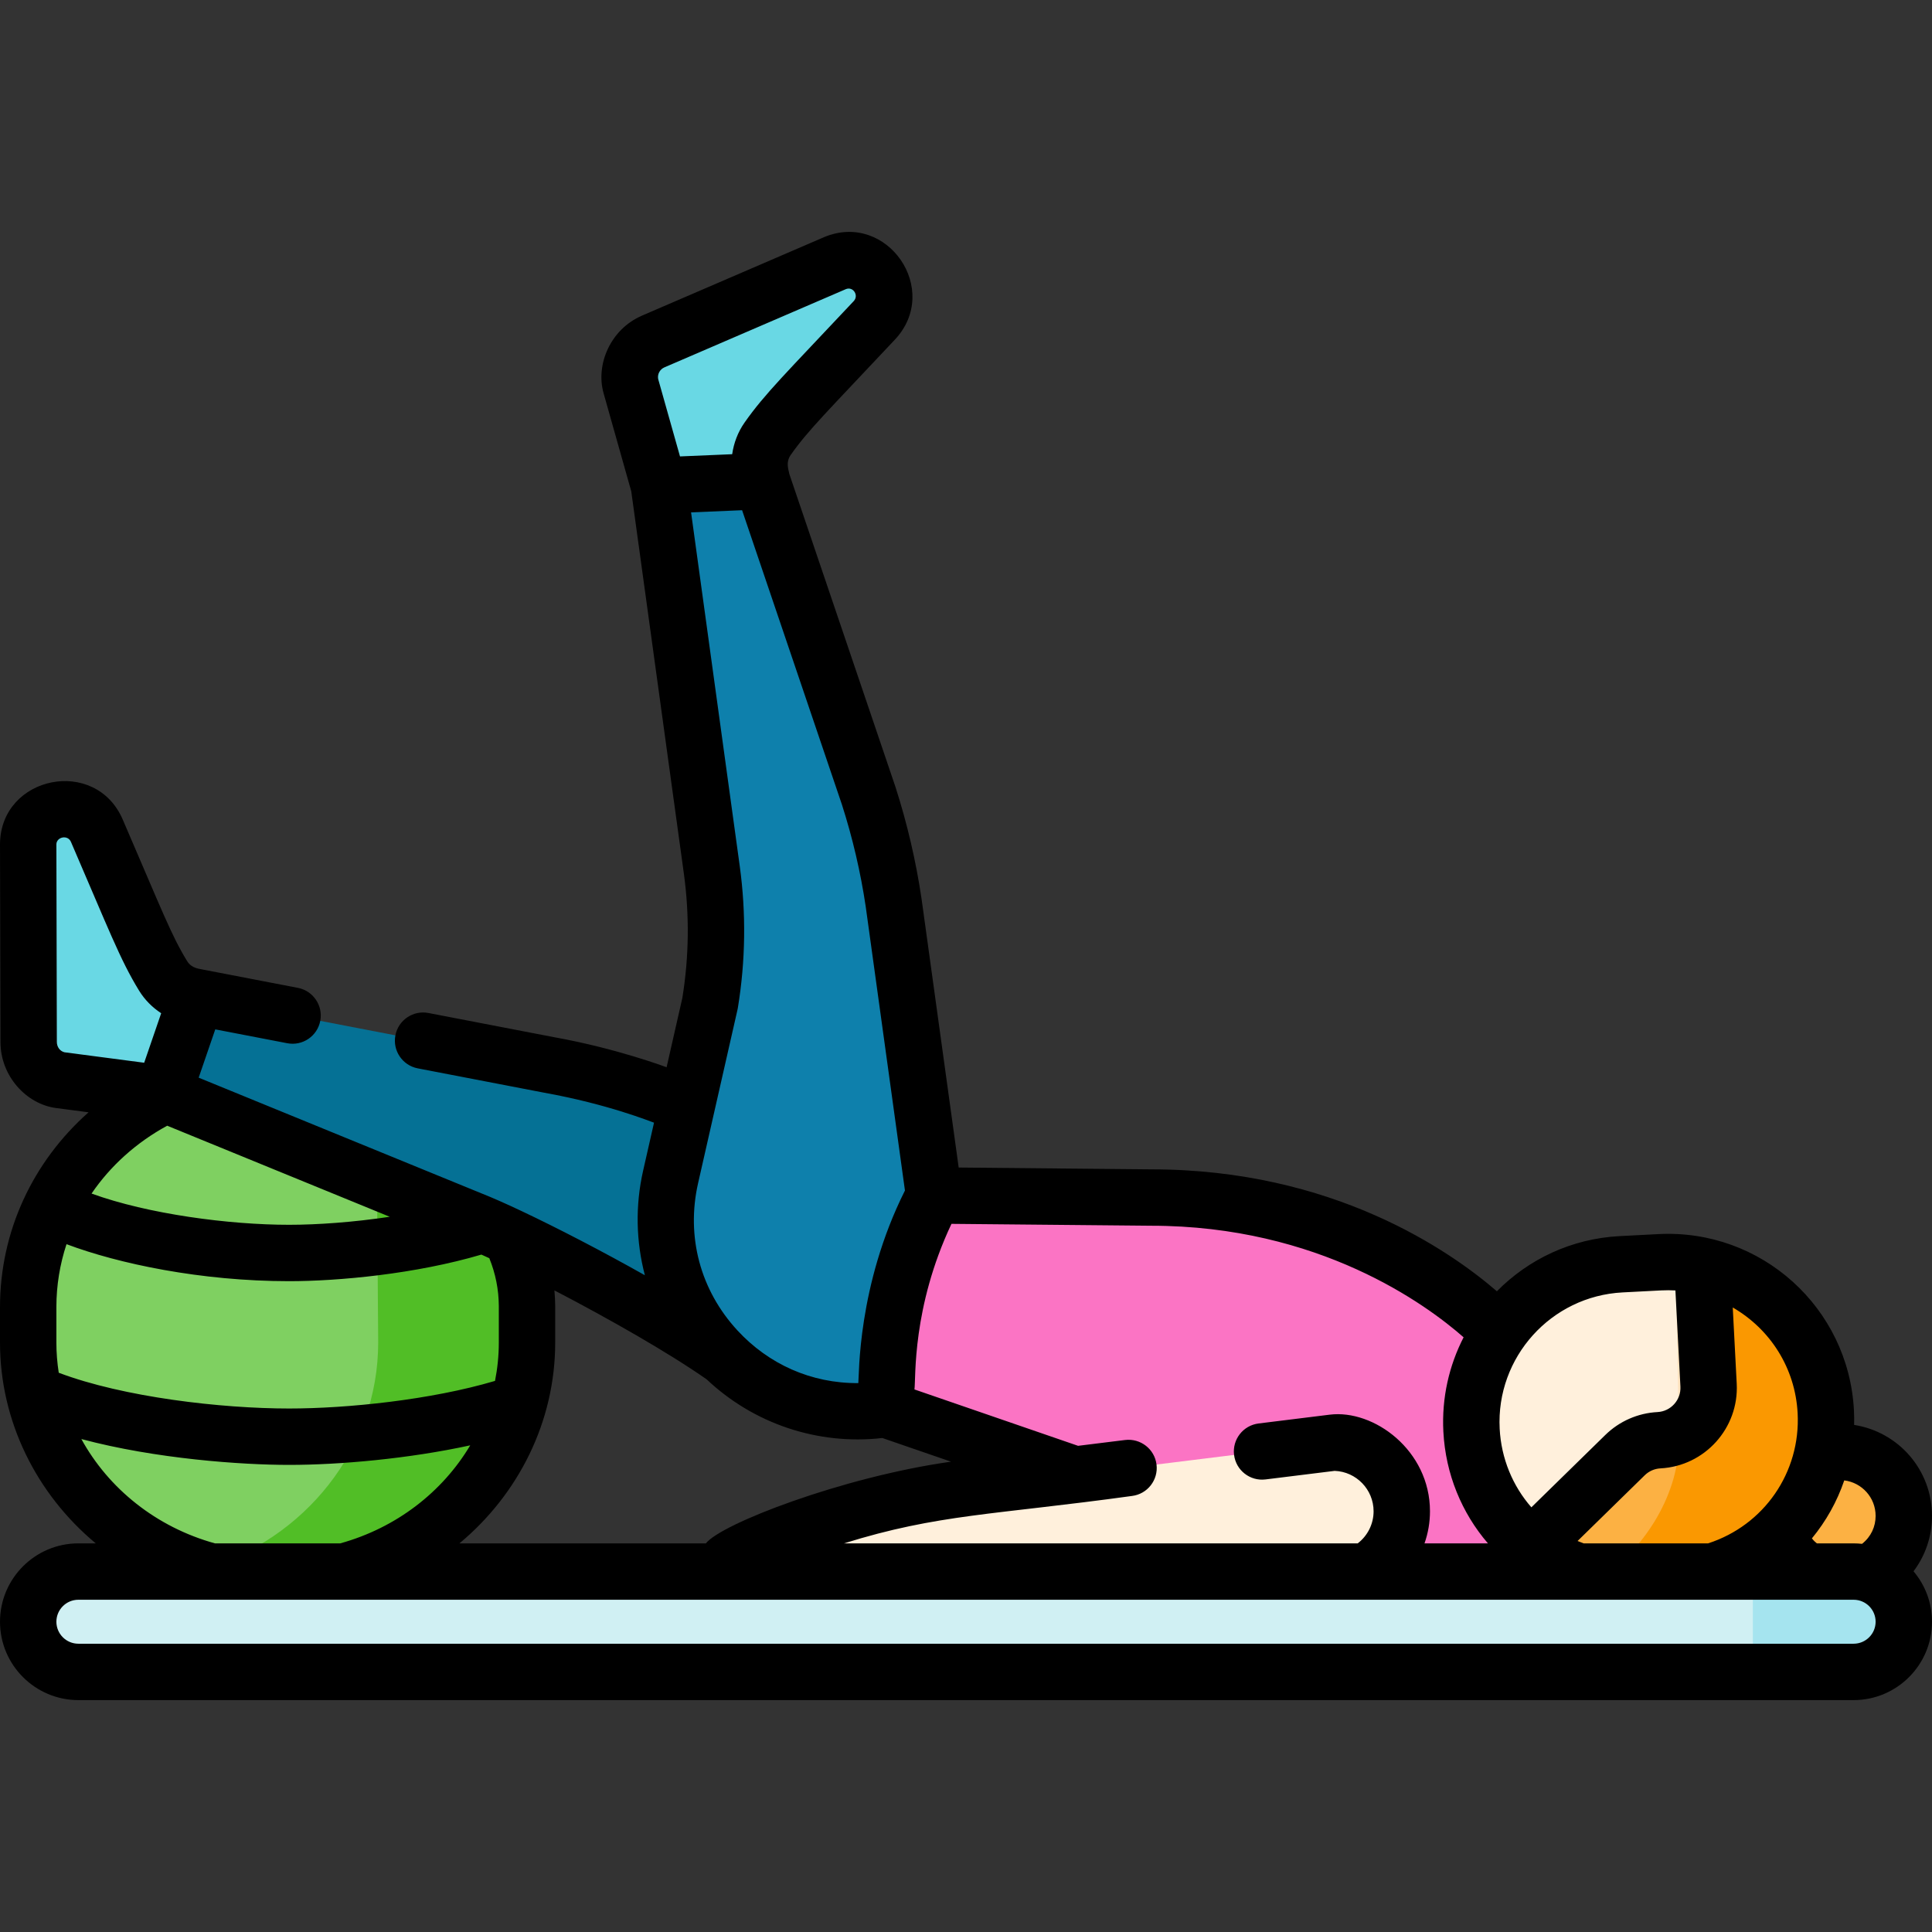 <svg id="Capa_1" enable-background="new 0 0 512 512" height="512" viewBox="0 0 512 512" width="512" xmlns="http://www.w3.org/2000/svg"><rect x="0" y="0" width="512" height="512" fill="#333333" stroke="none"/><g><g><circle cx="487.562" cy="401.734" fill="#fcb143" r="16.967"/><g><g><g><path d="m61.401 284.533c-30.738 5.367-53.93 31.151-53.93 61.873v9.38c0 34.411 29.088 62.651 65.298 62.913.266.002.532.003.798.003.267 0 .533-.001.799-.003 36.209-.263 65.298-28.502 65.298-62.913v-9.38c0-.116 0-.231-.001-.346-.096-16.851-10.364-31.985-25.816-38.708z" fill="#7fd061"/><path d="m139.662 346.059c-.096-16.851-10.364-31.985-25.816-38.708l-14.021-6.1.398 54.535c0 28.15-19.47 52.159-46.376 60.112 5.985 1.769 12.333 2.753 18.922 2.801.266.002.532.003.798.003.267 0 .533-.001.799-.003 36.209-.263 65.298-28.502 65.298-62.913v-9.38c-.001-.116-.001-.232-.002-.347z" fill="#51be26"/></g><g><g><g><g><g><g><g><g><path d="m52.086 264.231-1.121-.229c-3.204-.656-6.021-2.585-7.733-5.371-3.201-5.209-5.741-10.938-8.13-16.501l-9.435-21.971c-1.568-3.652-5.254-5.934-9.222-5.71-4.925.278-8.896 4.285-8.974 9.184l.123 52.476c-.012 4.939 3.367 9.189 8.217 10.123l27.483 3.607 5.178-3.87 5.841-17.008z" fill="#69d8e4"/></g><g><g><g><g><g><path d="m416.551 377.75s-7.622-15.635-19.245-24.667c0 0-32.017-35.724-92.283-35.724l-57.476-.54-14.664 5.947-9.562 39.626 11.302 11.066 50.89 17.534 35.355 27.708 113.252-.042-17.526-40.897z" fill="#fb74c4"/></g></g></g></g><g><g><path d="m124.942 323.245-81.649-33.407 8.794-25.607 93.471 17.997c9.586 1.724 19.014 4.229 28.191 7.491l73.798 27.101-14.664 5.947-9.562 39.626 11.302 11.066s-34.877-7.557-34.877-7.557c-12.295-11.856-58.906-36.417-74.804-42.657z" fill="#057195"/></g></g></g></g></g></g></g><g><g><path d="m201.938 127.512-.393-1.868c-.682-3.242-.028-6.638 1.874-9.351 3.497-4.988 7.726-9.582 11.864-13.972l16.401-17.401c2.726-2.893 3.353-7.181 1.568-10.733-2.215-4.408-7.423-6.343-11.948-4.465l-48.189 20.774c-4.536 1.955-7.041 6.858-5.968 11.679l7.475 26.494 5.438 3.078 16.702-.708z" fill="#69d8e4"/></g><g><g><path d="m188.631 230.478-14.009-101.808 27.317-1.158 28.266 83.346c2.98 9.272 5.195 18.773 6.625 28.407l10.718 77.556c-7.435 14.067-11.673 29.602-12.409 45.495l-.516 11.144c-35.321 5.152-64.812-26.75-56.906-61.558l10.452-46.018c1.924-11.713 2.08-23.648.462-35.406z" fill="#0e80ac"/></g></g></g><g><g><path d="m444.228 418.109c23.086-1.201 40.827-20.889 39.626-43.974-1.201-23.086-20.889-40.827-43.974-39.626l-10.287.535c-23.086 1.201-40.827 20.889-39.626 43.974 1.201 23.086 20.889 40.827 43.974 39.626z" fill="#fff0dc"/><path d="m483.854 374.134c-1.127-21.676-18.553-38.637-39.786-39.635l.86 46.635c.275 14.648-9.058 29.155-20.425 36.927 3.054.536 6.211.75 9.438.583l10.287-.535c23.085-1.201 40.826-20.889 39.626-43.975z" fill="#ffe4c0"/><path d="m483.854 374.135c-.999-19.21-14.803-34.708-32.71-38.682l1.645 31.635c.398 7.657-5.486 14.188-13.143 14.586-3.377.176-6.573 1.577-8.989 3.942l-24.697 24.168c7.677 6.02 17.474 9.407 27.982 8.861l10.287-.535c23.084-1.202 40.825-20.89 39.625-43.975z" fill="#fcb143"/><path d="m483.854 374.135c-.999-19.21-14.803-34.708-32.71-38.681l1.645 31.634c.3 5.771-2.97 10.898-7.876 13.246l.015.801c.275 14.648-9.058 29.155-20.425 36.927 3.054.536 6.211.75 9.438.583l10.287-.535c23.085-1.202 40.826-20.89 39.626-43.975z" fill="#fa9801"/></g></g></g></g><g><path d="m353.296 418.701c10.047 0 18.192-8.145 18.192-18.192 0-10.047-8.145-18.192-18.192-18.192l-94.801 11.737c-21.037 2.384-41.561 8.102-60.8 16.941l-3.475 1.596c-3.122 1.434-2.099 6.11 1.336 6.11z" fill="#fff0dc"/></g></g></g><g><g><g><g><g><g><path d="m491.232 443.074h-470.464c-7.344 0-13.297-5.953-13.297-13.297 0-7.344 5.953-13.297 13.297-13.297h470.465c7.344 0 13.297 5.953 13.297 13.297-.001 7.344-5.954 13.297-13.298 13.297z" fill="#d0f0f3"/></g></g></g></g></g></g><path d="m491.232 416.48h-26.71v26.594h26.71c7.344 0 13.297-5.953 13.297-13.297 0-7.344-5.953-13.297-13.297-13.297z" fill="#a5e4ef"/></g></g><path d="m512 401.734c0-12.172-8.847-22.263-20.64-24.119.032-1.281.022-2.57-.046-3.868-1.416-27.227-24.594-48.112-51.822-46.698l-10.287.534c-12.773.665-24.17 6.16-32.516 14.617-12.449-10.75-43.421-32.31-91.596-32.31l-51.029-.48-9.845-71.242c-1.485-10.006-3.807-19.963-6.902-29.596-.013-.038-.025-.076-.038-.114l-28.122-82.922c-.06-.75-1.066-2.891.38-4.955 4.596-6.556 9.604-11.389 27.583-30.537 12.466-13.225-2.025-34.139-18.681-27.222-.031.013-.062.026-.093.039l-48.19 20.773c-8.436 3.637-12.335 13.016-10.2 20.569l7.334 25.995 13.939 101.298c1.508 10.955 1.374 22.041-.397 32.956l-4.174 18.377c-.268-.083-13.243-4.982-29.688-7.938l-33.437-6.438c-4.05-.779-7.968 1.873-8.749 5.924-.78 4.052 1.872 7.969 5.924 8.749l33.527 6.454c16.916 3.041 28.19 7.656 29.087 7.94l-2.89 12.726c-2.108 9.28-1.879 18.771.465 27.706-11.336-6.39-23.278-12.564-32.533-16.94-.019-.008-.038-.019-.057-.027-4.18-1.975-7.815-3.586-10.582-4.675l-75.074-30.717 4.396-12.8 19.077 3.673c4.054.783 7.969-1.872 8.749-5.923.78-4.052-1.872-7.968-5.923-8.748l-25.378-4.887c-.504-.178-2.724-.159-3.972-2.19-4.196-6.828-6.629-13.333-17.066-37.509-7.197-16.763-32.246-11.646-32.531 6.303-.003.047-.003.091-.003.137l.123 52.441c-.021 9.139 6.914 16.519 14.715 17.549l8.633 1.133c-14.805 13.1-23.471 31.607-23.471 51.633v9.38c0 20.892 9.668 40.146 25.373 53.224h-4.605c-11.452 0-20.768 9.316-20.768 20.768s9.316 20.768 20.768 20.768h470.465c11.451 0 20.768-9.317 20.768-20.768 0-5.09-1.847-9.751-4.897-13.366 3.175-4.211 4.896-9.311 4.896-14.677zm-14.942 0c0 2.801-1.19 5.501-3.597 7.399-.733-.079-1.475-.124-2.229-.124h-9.739c-.503-.413-.706-.564-1.319-1.323 3.741-4.542 6.659-9.739 8.576-15.366 4.662.587 8.308 4.532 8.308 9.414zm-20.665-27.211c.815 15.669-8.904 29.703-23.735 34.486h-32.976c-.54-.203-1.082-.403-1.607-.63l17.806-17.425c1.117-1.093 2.591-1.739 4.153-1.82 11.758-.613 20.827-10.677 20.215-22.435l-1.051-20.202c9.95 5.751 16.573 16.073 17.195 28.026zm-46.413-32.019 10.287-.534c1.254-.065 2.499-.057 3.735.01l1.326 25.496c.183 3.531-2.54 6.553-6.069 6.736-5.197.269-10.108 2.423-13.828 6.063l-19.603 19.183c-4.946-5.663-7.989-12.923-8.4-20.829-.985-18.934 13.618-35.139 32.552-36.125zm-42.11 11.893c-3.84 7.479-5.831 16.026-5.363 25.009.583 11.214 4.858 21.52 11.81 29.603h-16.806c.945-2.69 1.449-5.558 1.449-8.5 0-16.166-14.886-27.063-26.581-25.606l-18.84 2.333c-4.094.507-7.003 4.237-6.496 8.333.508 4.094 4.239 7 8.332 6.496l18.322-2.268c5.727.211 10.32 4.936 10.32 10.713 0 3.363-1.583 6.487-4.207 8.5h-136.14c24.907-7.788 39.874-7.532 76.326-12.565 4.095-.507 7.003-4.237 6.497-8.333s-4.24-6.991-8.332-6.496l-12.456 1.542-43.36-14.94c.4-3.071-.684-21.64 9.807-43.883l52.871.497c44.605-.001 73.015 20.924 82.847 29.565zm-372.928 1.388v-9.38c0-5.77.932-11.381 2.685-16.686 13.72 5.164 35.557 9.806 58.988 9.806 13.076 0 33.516-1.891 50.958-7.043.678.304 1.374.62 2.101.956 1.641 4.043 2.493 8.289 2.518 12.652l.001 9.696c0 3.458-.352 6.856-1.006 10.168-16.972 5.039-39.168 7.317-54.572 7.317-17.937 0-43.871-2.98-61.047-9.479-.405-2.625-.626-5.297-.626-8.007zm132.192 0-.001-9.769c-.008-1.36-.09-2.707-.207-4.049 14.216 7.391 30.283 16.519 40.364 23.591 12.313 11.619 29.24 17.487 46.544 15.531l18.19 6.268c-28.852 4.07-61 16.516-64.959 21.653h-65.308c15.706-13.079 25.377-32.331 25.377-53.225zm82.294-115.499 10.394 75.216c-12.687 25.312-12.112 49.275-12.359 51.036-12.512.09-23.782-5.036-32.018-13.945-9.852-10.657-13.659-24.885-10.444-39.038l10.452-46.018c.033-.147.062-.295.087-.444 2.048-12.462 2.213-25.125.492-37.635l-12.89-93.673 13.519-.573 26.447 77.985c2.839 8.843 4.968 17.981 6.32 27.089zm-49.22-119.33-5.797-20.545c-.215-1.271.465-2.54 1.661-3.054l48.125-20.746c1.902-.749 3.468 1.681 2.051 3.185-17.931 19.107-23.535 24.493-28.946 32.21-1.748 2.494-2.839 5.374-3.266 8.364zm-76.918 201.502c-9.606 1.442-19.132 2.125-26.675 2.125-15.869 0-37.378-2.831-52.35-8.277 4.976-7.298 11.785-13.489 20.043-17.981zm-88.226-46.368-.123-52.38c.079-1.915 3.012-2.581 3.861-.604 9.87 22.845 13.013 31.216 18.065 39.436 1.483 2.414 3.5 4.436 5.849 5.974l-4.506 13.12-21.135-2.774c-1.194-.302-2.014-1.407-2.011-2.772zm6.497 105.272c19.759 5.281 42.557 6.85 55.054 6.85 13.408 0 31.695-1.632 48.001-5.182-7.333 12.312-19.518 21.847-34.448 25.979h-33.202c-15.598-4.317-28.202-14.531-35.405-27.647zm469.671 54.241h-470.464c-3.213 0-5.826-2.614-5.826-5.827 0-3.212 2.613-5.826 5.826-5.826h470.465c3.213 0 5.826 2.614 5.826 5.826-.001 3.214-2.614 5.827-5.827 5.827z"/></g></svg>